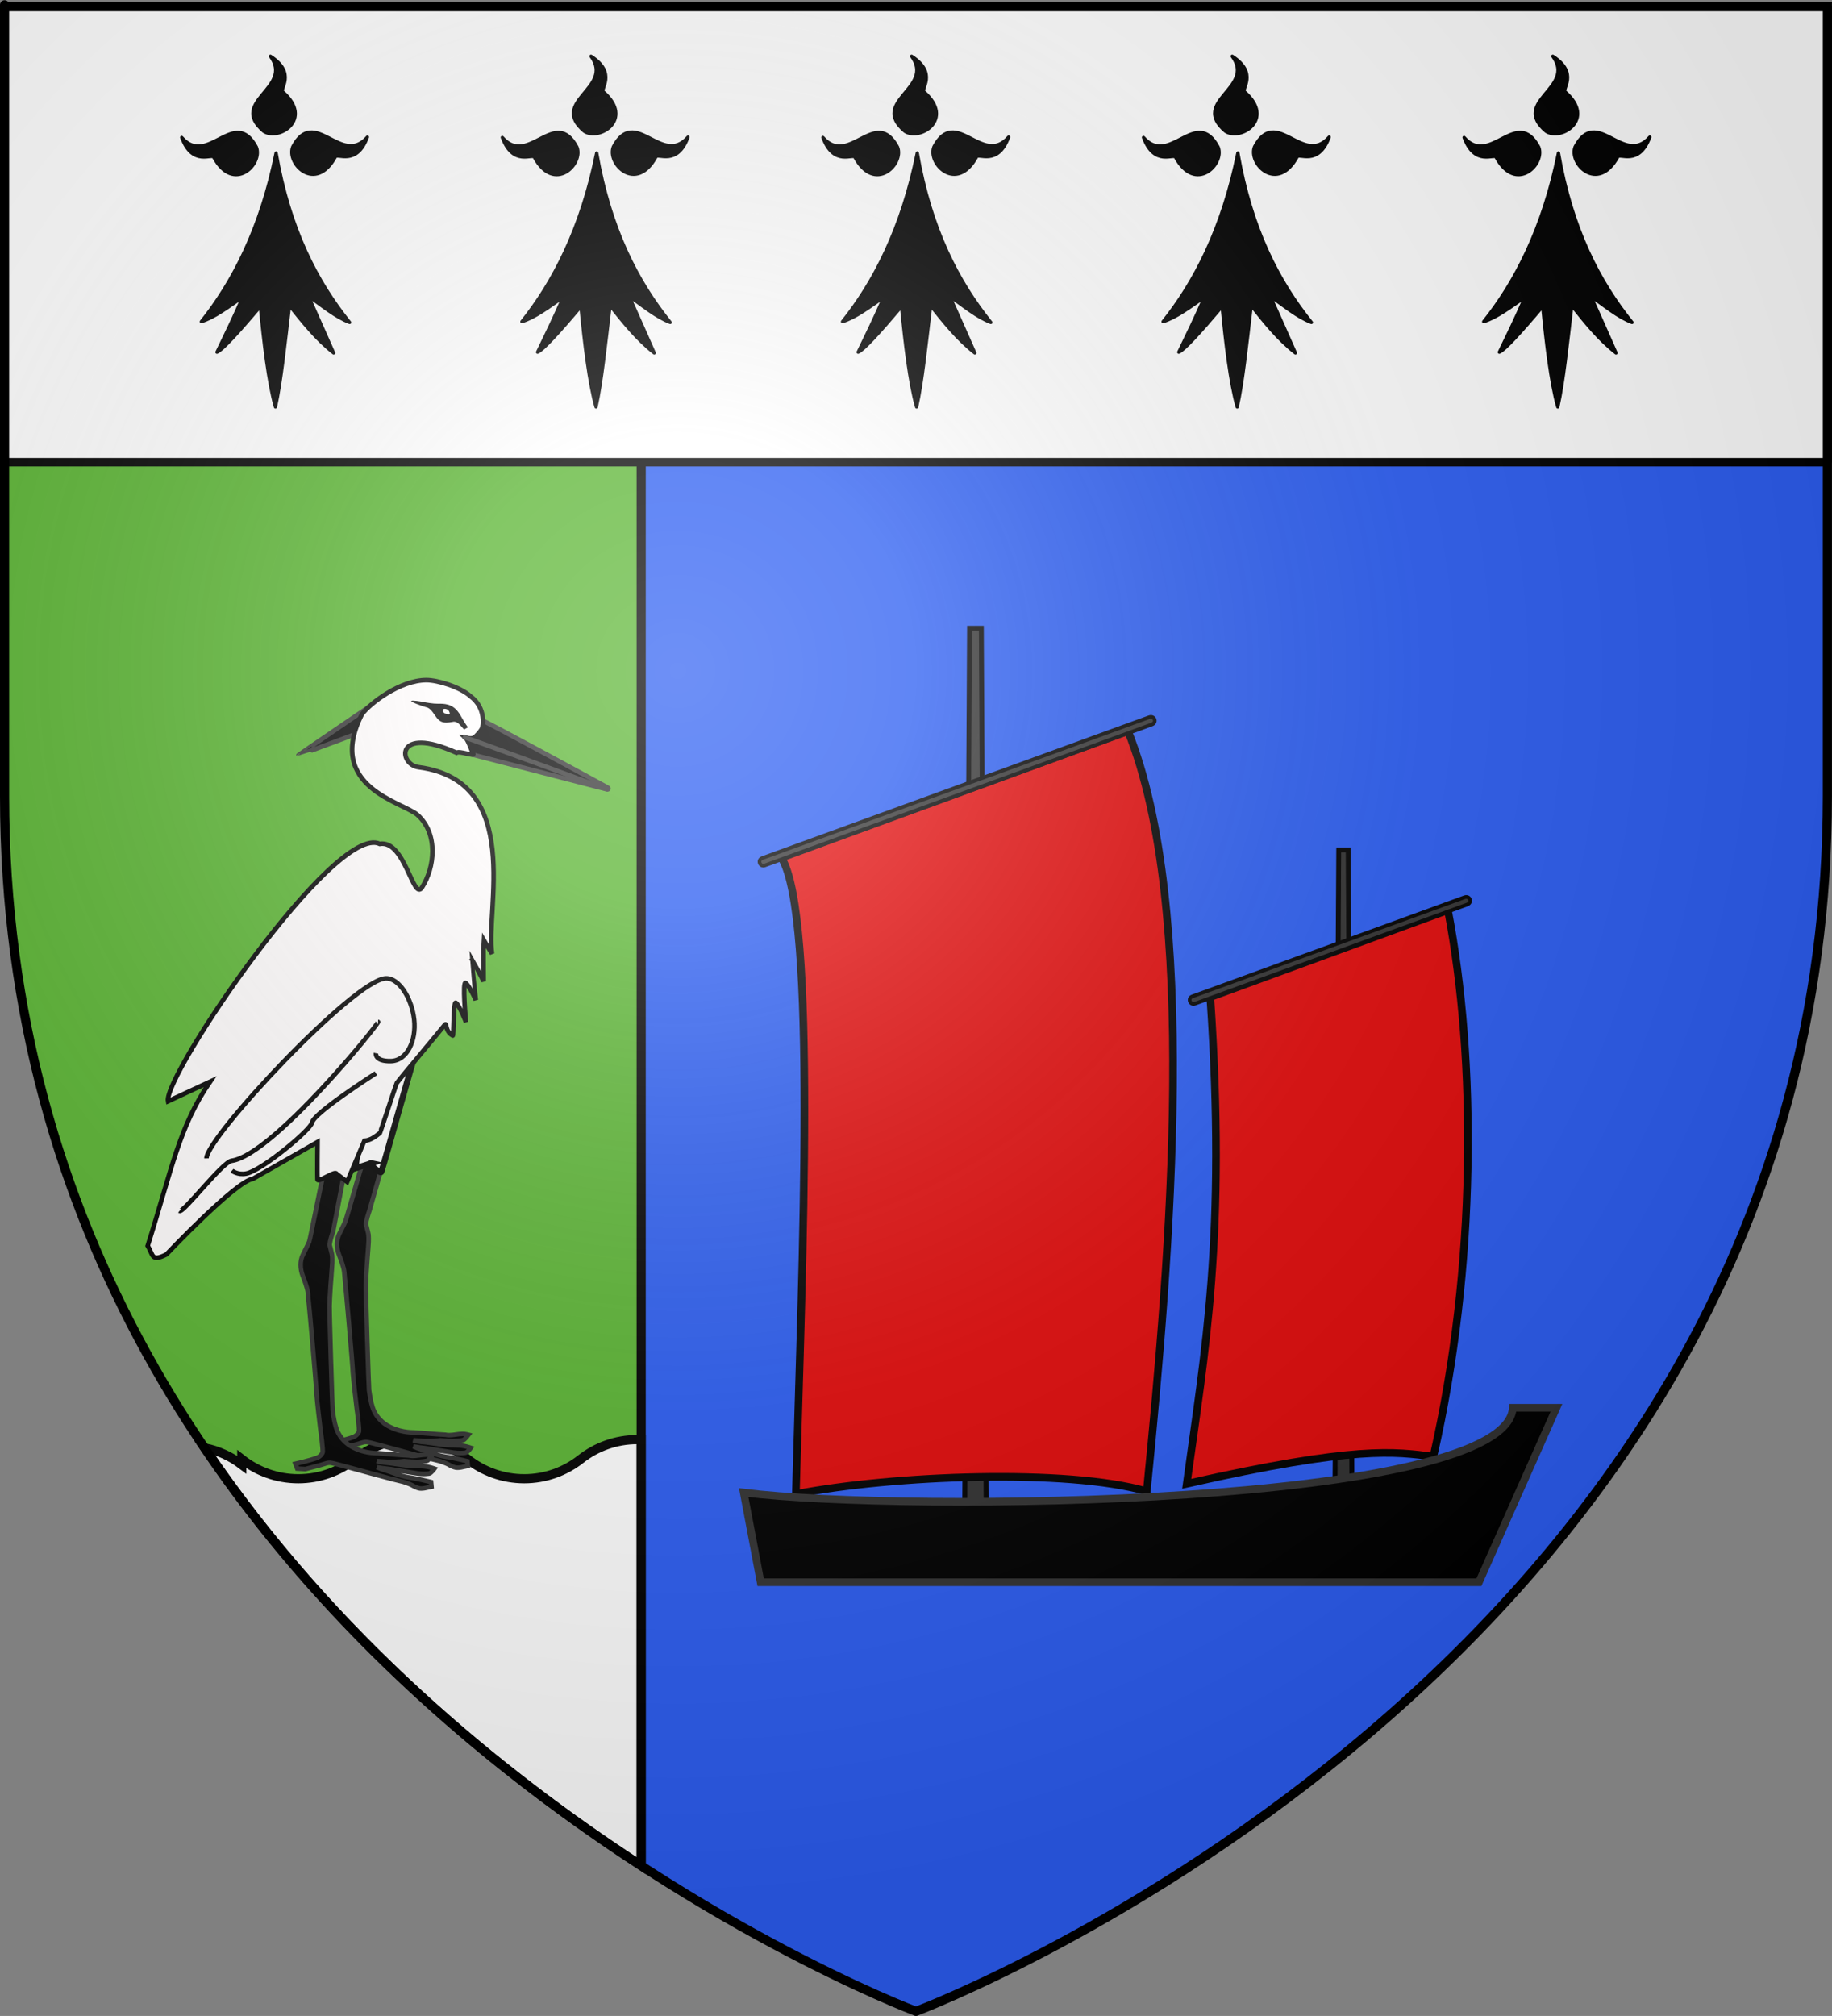 <?xml version="1.0" encoding="UTF-8" standalone="no"?>
<svg
   xmlns:dc="http://purl.org/dc/elements/1.1/"
   xmlns:cc="http://creativecommons.org/ns#"
   xmlns:rdf="http://www.w3.org/1999/02/22-rdf-syntax-ns#"
   xmlns:svg="http://www.w3.org/2000/svg"
   xmlns="http://www.w3.org/2000/svg"
   xmlns:xlink="http://www.w3.org/1999/xlink"
   xmlns:sodipodi="http://sodipodi.sourceforge.net/DTD/sodipodi-0.dtd"
   xmlns:inkscape="http://www.inkscape.org/namespaces/inkscape"
   height="660"
   width="600.015"
   version="1.0"
   id="svg2"
   sodipodi:version="0.32"
   inkscape:version="0.46"
   sodipodi:docname="Blason_ville_fr_Séné_(Morbihan).svg"
   sodipodi:docbase="C:\Users\Jany\Documents\aaaOuiqui\Blasons\Blasons autres svg"
   inkscape:export-filename="/Users/olivier/Desktop/Blason Rouge/Blason_Vide_3D.png"
   inkscape:export-xdpi="144"
   inkscape:export-ydpi="144"
   inkscape:output_extension="org.inkscape.output.svg.inkscape">
  <rect width="100%" height="100%" fill="#808080" stroke="none"/>
  <sodipodi:namedview
     inkscape:window-height="977"
     inkscape:window-width="1280"
     inkscape:pageshadow="2"
     inkscape:pageopacity="0.0"
     guidetolerance="10.0"
     gridtolerance="10.0"
     objecttolerance="10.0"
     borderopacity="1.0"
     bordercolor="#666666"
     pagecolor="#ffffff"
     id="base"
     showgrid="false"
     height="660px"
     inkscape:zoom="1.1621207"
     inkscape:cx="300.00728"
     inkscape:cy="330.00014"
     inkscape:window-x="-4"
     inkscape:window-y="-4"
     inkscape:current-layer="layer3"
     inkscape:object-nodes="true"
     inkscape:snap-global="false"
     inkscape:object-paths="false"
     inkscape:snap-bbox="false"
     inkscape:snap-nodes="true" />
  <desc
     id="desc4">Flag of Canton of Valais (Wallis)</desc>
  <defs
     id="defs6">
    <linearGradient
       id="linearGradient2893">
      <stop
         style="stop-color:white;stop-opacity:0.314;"
         offset="0"
         id="stop2895" />
      <stop
         id="stop2897"
         offset="0.19"
         style="stop-color:white;stop-opacity:0.251;" />
      <stop
         style="stop-color:#6b6b6b;stop-opacity:0.125;"
         offset="0.6"
         id="stop2901" />
      <stop
         style="stop-color:black;stop-opacity:0.125;"
         offset="1"
         id="stop2899" />
    </linearGradient>
    <radialGradient
       inkscape:collect="always"
       xlink:href="#linearGradient2893"
       id="radialGradient3163"
       gradientUnits="userSpaceOnUse"
       gradientTransform="matrix(1.353,0,0,1.349,-74.394,-85.747)"
       cx="221.445"
       cy="226.331"
       fx="221.445"
       fy="226.331"
       r="300" />
    <radialGradient
       inkscape:collect="always"
       xlink:href="#linearGradient2893"
       id="radialGradient26226"
       gradientUnits="userSpaceOnUse"
       gradientTransform="matrix(1.353,0,0,1.349,-74.394,-85.747)"
       cx="221.445"
       cy="226.331"
       fx="221.445"
       fy="226.331"
       r="300" />
    <radialGradient
       inkscape:collect="always"
       xlink:href="#linearGradient2893"
       id="radialGradient26315"
       gradientUnits="userSpaceOnUse"
       gradientTransform="matrix(1.353,0,0,1.349,-74.394,-85.747)"
       cx="221.445"
       cy="226.331"
       fx="221.445"
       fy="226.331"
       r="300" />
  </defs>
  <g
     inkscape:groupmode="layer"
     id="layer3"
     inkscape:label="Fond écu"
     style="display:inline"
     transform="translate(-3.235,1.2525328e-6)">
    <path
       style="fill:#2b5df2;fill-opacity:1;fill-rule:evenodd;stroke:none;stroke-width:1px;stroke-linecap:butt;stroke-linejoin:miter;stroke-opacity:1"
       d="M 1.5 2.188 C 1.5 2.188 1.5 -24.733 1.5 260.719 C 1.5 546.17 300 658.5 300 658.5 C 300 658.5 598.5 546.17 598.5 260.719 C 598.5 -24.733 598.5 2.188 598.5 2.188 L 300 2.188 L 1.5 2.188 z "
       transform="translate(3.235,-1.2525328e-6)"
       id="path29142" />
    <path
       id="path3845"
       d="M 4.735,2.187 C 4.735,2.187 4.735,-24.733 4.735,260.719 C 4.735,442.172 125.347,553.653 213.235,610.812 L 213.235,2.187 L 4.735,2.187 z"
       style="fill:#5ab532;fill-opacity:1;fill-rule:evenodd;stroke:none;stroke-width:1px;stroke-linecap:butt;stroke-linejoin:miter;stroke-opacity:1" />
    <rect
       y="2.07"
       x="4.605"
       height="149.26"
       width="597.26"
       id="rect3460"
       style="fill:#ffffff;fill-opacity:1;fill-rule:nonzero;stroke:#000000;stroke-width:2.74;stroke-linecap:round;stroke-linejoin:bevel;stroke-miterlimit:4;stroke-dasharray:none;stroke-dashoffset:0;stroke-opacity:1" />
    <g
       id="g17516"
       inkscape:label="Meubles"
       style="display:inline"
       transform="translate(703.235,2.368483e-5)" />
    <g
       id="g3645"
       inkscape:label="Calque 1"
       transform="translate(1985.639,-235.493)">
      <g
         transform="translate(109.318,303.367)"
         id="g7133" />
    </g>
    <g
       id="g9139"
       inkscape:label="Meubles"
       style="display:inline"
       transform="translate(1404.735,-1.5)" />
    <g
       id="g11264"
       inkscape:label="Calque 1"
       transform="translate(1285.639,-235.493)">
      <g
         transform="translate(109.318,303.367)"
         id="g11266" />
    </g>
    <g
       id="g21693"
       inkscape:label="Meubles"
       style="display:inline"
       transform="translate(703.235,2.368483e-5)" />
    <g
       id="g27179"
       inkscape:label="Fond écu"
       style="display:inline"
       transform="matrix(0.512,0,0,0.512,-327.141,-14.646)">
      <g
         transform="translate(1400,-5.6023842e-4)"
         id="g12820" />
      <g
         transform="translate(579.77,-597.725)"
         id="g27182">
        <g
           transform="translate(109.318,303.367)"
           id="g27184" />
      </g>
      <g
         transform="translate(-131.326,9.233)"
         id="g6129"
         style="display:inline" />
      <g
         id="g20265"
         inkscape:label="Meubles"
         style="display:inline"
         transform="translate(700,-2.8023842e-4)" />
    </g>
    <g
       id="g27203"
       inkscape:label="Reflet final"
       transform="matrix(0.512,0,0,0.512,-327.141,-14.646)" />
    <g
       id="g27205"
       inkscape:label="Contour final"
       transform="matrix(0.512,0,0,0.512,-327.141,-14.646)" />
    <g
       id="g26741">
      <g
         transform="matrix(0.512,0,0,0.512,-288.124,-30.646)"
         style="display:inline"
         inkscape:label="Meubles"
         id="g27188">
        <g
           id="g50302"
           transform="translate(3633.79,816.71)" />
        <path
           style="fill:#e20909;fill-opacity:1;fill-rule:evenodd;stroke:none;stroke-width:1px;stroke-linecap:butt;stroke-linejoin:miter;stroke-opacity:1"
           d="M 3933.79,1177.523 L 3933.79,1090.336"
           id="path50304" />
        <g
           id="g50306"
           transform="translate(2813.56,218.986)">
          <g
             id="g50308"
             transform="translate(109.318,303.367)" />
        </g>
        <g
           style="display:inline"
           id="g50310"
           transform="translate(2102.465,825.944)" />
        <g
           transform="translate(2933.79,816.711)"
           style="display:inline"
           inkscape:label="Meubles"
           id="g50312" />
        <g
           id="g4387"
           inkscape:label="Meubles"
           style="display:inline"
           transform="translate(2233.79,816.711)" />
        <g
           inkscape:tile-y0="35.930804"
           inkscape:tile-x0="55.51442"
           id="use18536"
           style="display:inline"
           transform="matrix(0.694,0,0,0.694,483.951,63.552)">
          <g
             id="g4543"
             style="fill:#000000;fill-opacity:1">
            <path
               id="path4545"
               style="fill:#000000;fill-opacity:1;fill-rule:evenodd;stroke:#000000;stroke-width:3;stroke-linecap:round;stroke-linejoin:round;stroke-miterlimit:4;stroke-dasharray:none;stroke-opacity:1"
               d="M 377.128,135.622 C 363.027,205.733 336.74,255.374 308.184,291.061 C 320.054,287.499 333.399,277.371 346.301,268.511 C 338.411,286.896 330.52,302.956 322.63,319.179 C 327.341,317.431 342.291,301.057 362.595,277.033 C 365.778,310.06 370.082,347.255 376.512,369.649 C 381.631,347.291 385.418,310.285 389.481,276.307 C 401.722,291.501 413.611,306.872 430.173,319.905 L 406.92,267.587 C 418.927,275.985 432.195,287.102 444.927,291.788 C 414.738,254.32 389.317,205.741 377.128,135.622 z" />
            <path
               id="path4547"
               style="fill:#000000;fill-opacity:1;fill-rule:evenodd;stroke:#000000;stroke-width:3;stroke-linecap:round;stroke-linejoin:round;stroke-miterlimit:4;stroke-dasharray:none;stroke-opacity:1"
               d="M 319.723,139.698 C 318.427,135.62 300.185,148.673 290.128,121.31 C 314.12,148.894 338.908,92.269 358.962,130.251 C 365.151,145.922 338.04,173.112 319.723,139.698 z" />
            <path
               id="path4549"
               style="fill:#000000;fill-opacity:1;fill-rule:evenodd;stroke:#000000;stroke-width:3;stroke-linecap:round;stroke-linejoin:round;stroke-miterlimit:4;stroke-dasharray:none;stroke-opacity:1;display:inline"
               d="M 431.716,139.348 C 433.012,135.27 451.253,148.323 461.311,120.961 C 437.319,148.545 412.53,91.919 392.477,129.902 C 386.288,145.572 413.399,172.762 431.716,139.348 z" />
            <path
               id="path4551"
               style="fill:#000000;fill-opacity:1;fill-rule:evenodd;stroke:#000000;stroke-width:3;stroke-linecap:round;stroke-linejoin:round;stroke-miterlimit:4;stroke-dasharray:none;stroke-opacity:1;display:inline"
               d="M 383.382,79.375 C 379.685,77.221 396.403,62.265 371.894,46.481 C 393.58,75.912 332.91,87.752 365.604,115.608 C 379.547,125.066 411.996,104.539 383.382,79.375 z" />
          </g>
        </g>
      </g>
      <g
         id="use27215"
         transform="matrix(0.512,0,0,0.512,167.285,17.886)"
         inkscape:tile-x0="39.425781"
         inkscape:tile-y0="20.055948">
        <g
           transform="translate(-684.394,-94.79)"
           style="display:inline"
           inkscape:label="Fond écu"
           id="g3614">
          <g
             id="g3616"
             transform="translate(1400,-5.6023842e-4)" />
          <g
             id="g3618"
             transform="translate(579.77,-597.725)">
            <g
               id="g3620"
               transform="translate(109.318,303.367)" />
          </g>
          <g
             style="display:inline"
             id="g3622"
             transform="translate(-131.326,9.233)" />
          <g
             transform="translate(700,-2.8023842e-4)"
             style="display:inline"
             inkscape:label="Meubles"
             id="g3624" />
        </g>
        <g
           transform="translate(-684.394,-94.79)"
           style="display:inline"
           inkscape:label="Meubles"
           id="g3626">
          <g
             id="g3628"
             transform="translate(3633.79,816.71)" />
          <path
             style="fill:#e20909;fill-opacity:1;fill-rule:evenodd;stroke:none;stroke-width:1px;stroke-linecap:butt;stroke-linejoin:miter;stroke-opacity:1"
             d="M 3933.79,1177.523 L 3933.79,1090.336"
             id="path3630" />
          <g
             id="g3632"
             transform="translate(2813.56,218.986)">
            <g
               id="g3634"
               transform="translate(109.318,303.367)" />
          </g>
          <g
             style="display:inline"
             id="g3636"
             transform="translate(2102.465,825.944)" />
          <g
             transform="translate(2933.79,816.711)"
             style="display:inline"
             inkscape:label="Meubles"
             id="g3638" />
          <g
             id="g3640"
             inkscape:label="Meubles"
             style="display:inline"
             transform="translate(2233.79,816.711)" />
          <g
             inkscape:tile-y0="35.930804"
             inkscape:tile-x0="55.51442"
             id="g3642"
             style="display:inline"
             transform="matrix(0.694,0,0,0.694,483.951,63.552)">
            <g
               id="g3644"
               style="fill:#000000;fill-opacity:1">
              <path
                 id="path3646"
                 style="fill:#000000;fill-opacity:1;fill-rule:evenodd;stroke:#000000;stroke-width:3;stroke-linecap:round;stroke-linejoin:round;stroke-miterlimit:4;stroke-dasharray:none;stroke-opacity:1"
                 d="M 377.128,135.622 C 363.027,205.733 336.74,255.374 308.184,291.061 C 320.054,287.499 333.399,277.371 346.301,268.511 C 338.411,286.896 330.52,302.956 322.63,319.179 C 327.341,317.431 342.291,301.057 362.595,277.033 C 365.778,310.06 370.082,347.255 376.512,369.649 C 381.631,347.291 385.418,310.285 389.481,276.307 C 401.722,291.501 413.611,306.872 430.173,319.905 L 406.92,267.587 C 418.927,275.985 432.195,287.102 444.927,291.788 C 414.738,254.32 389.317,205.741 377.128,135.622 z" />
              <path
                 id="path3648"
                 style="fill:#000000;fill-opacity:1;fill-rule:evenodd;stroke:#000000;stroke-width:3;stroke-linecap:round;stroke-linejoin:round;stroke-miterlimit:4;stroke-dasharray:none;stroke-opacity:1"
                 d="M 319.723,139.698 C 318.427,135.62 300.185,148.673 290.128,121.31 C 314.12,148.894 338.908,92.269 358.962,130.251 C 365.151,145.922 338.04,173.112 319.723,139.698 z" />
              <path
                 id="path3650"
                 style="fill:#000000;fill-opacity:1;fill-rule:evenodd;stroke:#000000;stroke-width:3;stroke-linecap:round;stroke-linejoin:round;stroke-miterlimit:4;stroke-dasharray:none;stroke-opacity:1;display:inline"
                 d="M 431.716,139.348 C 433.012,135.27 451.253,148.323 461.311,120.961 C 437.319,148.545 412.53,91.919 392.477,129.902 C 386.288,145.572 413.399,172.762 431.716,139.348 z" />
              <path
                 id="path3652"
                 style="fill:#000000;fill-opacity:1;fill-rule:evenodd;stroke:#000000;stroke-width:3;stroke-linecap:round;stroke-linejoin:round;stroke-miterlimit:4;stroke-dasharray:none;stroke-opacity:1;display:inline"
                 d="M 383.382,79.375 C 379.685,77.221 396.403,62.265 371.894,46.481 C 393.58,75.912 332.91,87.752 365.604,115.608 C 379.547,125.066 411.996,104.539 383.382,79.375 z" />
            </g>
          </g>
        </g>
        <g
           transform="translate(-684.394,-94.79)"
           inkscape:label="Reflet final"
           id="g3654" />
        <g
           transform="translate(-684.394,-94.79)"
           inkscape:label="Contour final"
           id="g3656" />
      </g>
      <g
         id="use27217"
         transform="matrix(0.512,0,0,0.512,272.285,17.886)"
         inkscape:tile-x0="39.425781"
         inkscape:tile-y0="20.055948">
        <g
           transform="translate(-684.394,-94.79)"
           style="display:inline"
           inkscape:label="Fond écu"
           id="g3568">
          <g
             id="g3570"
             transform="translate(1400,-5.6023842e-4)" />
          <g
             id="g3572"
             transform="translate(579.77,-597.725)">
            <g
               id="g3574"
               transform="translate(109.318,303.367)" />
          </g>
          <g
             style="display:inline"
             id="g3576"
             transform="translate(-131.326,9.233)" />
          <g
             transform="translate(700,-2.8023842e-4)"
             style="display:inline"
             inkscape:label="Meubles"
             id="g3578" />
        </g>
        <g
           transform="translate(-684.394,-94.79)"
           style="display:inline"
           inkscape:label="Meubles"
           id="g3580">
          <g
             id="g3582"
             transform="translate(3633.79,816.71)" />
          <path
             style="fill:#e20909;fill-opacity:1;fill-rule:evenodd;stroke:none;stroke-width:1px;stroke-linecap:butt;stroke-linejoin:miter;stroke-opacity:1"
             d="M 3933.79,1177.523 L 3933.79,1090.336"
             id="path3584" />
          <g
             id="g3586"
             transform="translate(2813.56,218.986)">
            <g
               id="g3588"
               transform="translate(109.318,303.367)" />
          </g>
          <g
             style="display:inline"
             id="g3590"
             transform="translate(2102.465,825.944)" />
          <g
             transform="translate(2933.79,816.711)"
             style="display:inline"
             inkscape:label="Meubles"
             id="g3592" />
          <g
             id="g3594"
             inkscape:label="Meubles"
             style="display:inline"
             transform="translate(2233.79,816.711)" />
          <g
             inkscape:tile-y0="35.930804"
             inkscape:tile-x0="55.51442"
             id="g3596"
             style="display:inline"
             transform="matrix(0.694,0,0,0.694,483.951,63.552)">
            <g
               id="g3598"
               style="fill:#000000;fill-opacity:1">
              <path
                 id="path3600"
                 style="fill:#000000;fill-opacity:1;fill-rule:evenodd;stroke:#000000;stroke-width:3;stroke-linecap:round;stroke-linejoin:round;stroke-miterlimit:4;stroke-dasharray:none;stroke-opacity:1"
                 d="M 377.128,135.622 C 363.027,205.733 336.74,255.374 308.184,291.061 C 320.054,287.499 333.399,277.371 346.301,268.511 C 338.411,286.896 330.52,302.956 322.63,319.179 C 327.341,317.431 342.291,301.057 362.595,277.033 C 365.778,310.06 370.082,347.255 376.512,369.649 C 381.631,347.291 385.418,310.285 389.481,276.307 C 401.722,291.501 413.611,306.872 430.173,319.905 L 406.92,267.587 C 418.927,275.985 432.195,287.102 444.927,291.788 C 414.738,254.32 389.317,205.741 377.128,135.622 z" />
              <path
                 id="path3602"
                 style="fill:#000000;fill-opacity:1;fill-rule:evenodd;stroke:#000000;stroke-width:3;stroke-linecap:round;stroke-linejoin:round;stroke-miterlimit:4;stroke-dasharray:none;stroke-opacity:1"
                 d="M 319.723,139.698 C 318.427,135.62 300.185,148.673 290.128,121.31 C 314.12,148.894 338.908,92.269 358.962,130.251 C 365.151,145.922 338.04,173.112 319.723,139.698 z" />
              <path
                 id="path3604"
                 style="fill:#000000;fill-opacity:1;fill-rule:evenodd;stroke:#000000;stroke-width:3;stroke-linecap:round;stroke-linejoin:round;stroke-miterlimit:4;stroke-dasharray:none;stroke-opacity:1;display:inline"
                 d="M 431.716,139.348 C 433.012,135.27 451.253,148.323 461.311,120.961 C 437.319,148.545 412.53,91.919 392.477,129.902 C 386.288,145.572 413.399,172.762 431.716,139.348 z" />
              <path
                 id="path3606"
                 style="fill:#000000;fill-opacity:1;fill-rule:evenodd;stroke:#000000;stroke-width:3;stroke-linecap:round;stroke-linejoin:round;stroke-miterlimit:4;stroke-dasharray:none;stroke-opacity:1;display:inline"
                 d="M 383.382,79.375 C 379.685,77.221 396.403,62.265 371.894,46.481 C 393.58,75.912 332.91,87.752 365.604,115.608 C 379.547,125.066 411.996,104.539 383.382,79.375 z" />
            </g>
          </g>
        </g>
        <g
           transform="translate(-684.394,-94.79)"
           inkscape:label="Reflet final"
           id="g3608" />
        <g
           transform="translate(-684.394,-94.79)"
           inkscape:label="Contour final"
           id="g3610" />
      </g>
      <g
         id="use27219"
         transform="matrix(0.512,0,0,0.512,377.285,17.886)"
         inkscape:tile-x0="39.425781"
         inkscape:tile-y0="20.055948">
        <g
           transform="translate(-684.394,-94.79)"
           style="display:inline"
           inkscape:label="Fond écu"
           id="g3522">
          <g
             id="g3524"
             transform="translate(1400,-5.6023842e-4)" />
          <g
             id="g3526"
             transform="translate(579.77,-597.725)">
            <g
               id="g3528"
               transform="translate(109.318,303.367)" />
          </g>
          <g
             style="display:inline"
             id="g3530"
             transform="translate(-131.326,9.233)" />
          <g
             transform="translate(700,-2.8023842e-4)"
             style="display:inline"
             inkscape:label="Meubles"
             id="g3532" />
        </g>
        <g
           transform="translate(-684.394,-94.79)"
           style="display:inline"
           inkscape:label="Meubles"
           id="g3534">
          <g
             id="g3536"
             transform="translate(3633.79,816.71)" />
          <path
             style="fill:#e20909;fill-opacity:1;fill-rule:evenodd;stroke:none;stroke-width:1px;stroke-linecap:butt;stroke-linejoin:miter;stroke-opacity:1"
             d="M 3933.79,1177.523 L 3933.79,1090.336"
             id="path3538" />
          <g
             id="g3540"
             transform="translate(2813.56,218.986)">
            <g
               id="g3542"
               transform="translate(109.318,303.367)" />
          </g>
          <g
             style="display:inline"
             id="g3544"
             transform="translate(2102.465,825.944)" />
          <g
             transform="translate(2933.79,816.711)"
             style="display:inline"
             inkscape:label="Meubles"
             id="g3546" />
          <g
             id="g3548"
             inkscape:label="Meubles"
             style="display:inline"
             transform="translate(2233.79,816.711)" />
          <g
             inkscape:tile-y0="35.930804"
             inkscape:tile-x0="55.51442"
             id="g3550"
             style="display:inline"
             transform="matrix(0.694,0,0,0.694,483.951,63.552)">
            <g
               id="g3552"
               style="fill:#000000;fill-opacity:1">
              <path
                 id="path3554"
                 style="fill:#000000;fill-opacity:1;fill-rule:evenodd;stroke:#000000;stroke-width:3;stroke-linecap:round;stroke-linejoin:round;stroke-miterlimit:4;stroke-dasharray:none;stroke-opacity:1"
                 d="M 377.128,135.622 C 363.027,205.733 336.74,255.374 308.184,291.061 C 320.054,287.499 333.399,277.371 346.301,268.511 C 338.411,286.896 330.52,302.956 322.63,319.179 C 327.341,317.431 342.291,301.057 362.595,277.033 C 365.778,310.06 370.082,347.255 376.512,369.649 C 381.631,347.291 385.418,310.285 389.481,276.307 C 401.722,291.501 413.611,306.872 430.173,319.905 L 406.92,267.587 C 418.927,275.985 432.195,287.102 444.927,291.788 C 414.738,254.32 389.317,205.741 377.128,135.622 z" />
              <path
                 id="path3556"
                 style="fill:#000000;fill-opacity:1;fill-rule:evenodd;stroke:#000000;stroke-width:3;stroke-linecap:round;stroke-linejoin:round;stroke-miterlimit:4;stroke-dasharray:none;stroke-opacity:1"
                 d="M 319.723,139.698 C 318.427,135.62 300.185,148.673 290.128,121.31 C 314.12,148.894 338.908,92.269 358.962,130.251 C 365.151,145.922 338.04,173.112 319.723,139.698 z" />
              <path
                 id="path3558"
                 style="fill:#000000;fill-opacity:1;fill-rule:evenodd;stroke:#000000;stroke-width:3;stroke-linecap:round;stroke-linejoin:round;stroke-miterlimit:4;stroke-dasharray:none;stroke-opacity:1;display:inline"
                 d="M 431.716,139.348 C 433.012,135.27 451.253,148.323 461.311,120.961 C 437.319,148.545 412.53,91.919 392.477,129.902 C 386.288,145.572 413.399,172.762 431.716,139.348 z" />
              <path
                 id="path3560"
                 style="fill:#000000;fill-opacity:1;fill-rule:evenodd;stroke:#000000;stroke-width:3;stroke-linecap:round;stroke-linejoin:round;stroke-miterlimit:4;stroke-dasharray:none;stroke-opacity:1;display:inline"
                 d="M 383.382,79.375 C 379.685,77.221 396.403,62.265 371.894,46.481 C 393.58,75.912 332.91,87.752 365.604,115.608 C 379.547,125.066 411.996,104.539 383.382,79.375 z" />
            </g>
          </g>
        </g>
        <g
           transform="translate(-684.394,-94.79)"
           inkscape:label="Reflet final"
           id="g3562" />
        <g
           transform="translate(-684.394,-94.79)"
           inkscape:label="Contour final"
           id="g3564" />
      </g>
      <g
         id="use27221"
         transform="matrix(0.512,0,0,0.512,482.285,17.886)"
         inkscape:tile-x0="39.425781"
         inkscape:tile-y0="20.055948">
        <g
           transform="translate(-684.394,-94.79)"
           style="display:inline"
           inkscape:label="Fond écu"
           id="g3476">
          <g
             id="g3478"
             transform="translate(1400,-5.6023842e-4)" />
          <g
             id="g3480"
             transform="translate(579.77,-597.725)">
            <g
               id="g3482"
               transform="translate(109.318,303.367)" />
          </g>
          <g
             style="display:inline"
             id="g3484"
             transform="translate(-131.326,9.233)" />
          <g
             transform="translate(700,-2.8023842e-4)"
             style="display:inline"
             inkscape:label="Meubles"
             id="g3486" />
        </g>
        <g
           transform="translate(-684.394,-94.79)"
           style="display:inline"
           inkscape:label="Meubles"
           id="g3488">
          <g
             id="g3490"
             transform="translate(3633.79,816.71)" />
          <path
             style="fill:#e20909;fill-opacity:1;fill-rule:evenodd;stroke:none;stroke-width:1px;stroke-linecap:butt;stroke-linejoin:miter;stroke-opacity:1"
             d="M 3933.79,1177.523 L 3933.79,1090.336"
             id="path3492" />
          <g
             id="g3494"
             transform="translate(2813.56,218.986)">
            <g
               id="g3496"
               transform="translate(109.318,303.367)" />
          </g>
          <g
             style="display:inline"
             id="g3498"
             transform="translate(2102.465,825.944)" />
          <g
             transform="translate(2933.79,816.711)"
             style="display:inline"
             inkscape:label="Meubles"
             id="g3500" />
          <g
             id="g3502"
             inkscape:label="Meubles"
             style="display:inline"
             transform="translate(2233.79,816.711)" />
          <g
             inkscape:tile-y0="35.930804"
             inkscape:tile-x0="55.51442"
             id="g3504"
             style="display:inline"
             transform="matrix(0.694,0,0,0.694,483.951,63.552)">
            <g
               id="g3506"
               style="fill:#000000;fill-opacity:1">
              <path
                 id="path3508"
                 style="fill:#000000;fill-opacity:1;fill-rule:evenodd;stroke:#000000;stroke-width:3;stroke-linecap:round;stroke-linejoin:round;stroke-miterlimit:4;stroke-dasharray:none;stroke-opacity:1"
                 d="M 377.128,135.622 C 363.027,205.733 336.74,255.374 308.184,291.061 C 320.054,287.499 333.399,277.371 346.301,268.511 C 338.411,286.896 330.52,302.956 322.63,319.179 C 327.341,317.431 342.291,301.057 362.595,277.033 C 365.778,310.06 370.082,347.255 376.512,369.649 C 381.631,347.291 385.418,310.285 389.481,276.307 C 401.722,291.501 413.611,306.872 430.173,319.905 L 406.92,267.587 C 418.927,275.985 432.195,287.102 444.927,291.788 C 414.738,254.32 389.317,205.741 377.128,135.622 z" />
              <path
                 id="path3510"
                 style="fill:#000000;fill-opacity:1;fill-rule:evenodd;stroke:#000000;stroke-width:3;stroke-linecap:round;stroke-linejoin:round;stroke-miterlimit:4;stroke-dasharray:none;stroke-opacity:1"
                 d="M 319.723,139.698 C 318.427,135.62 300.185,148.673 290.128,121.31 C 314.12,148.894 338.908,92.269 358.962,130.251 C 365.151,145.922 338.04,173.112 319.723,139.698 z" />
              <path
                 id="path3512"
                 style="fill:#000000;fill-opacity:1;fill-rule:evenodd;stroke:#000000;stroke-width:3;stroke-linecap:round;stroke-linejoin:round;stroke-miterlimit:4;stroke-dasharray:none;stroke-opacity:1;display:inline"
                 d="M 431.716,139.348 C 433.012,135.27 451.253,148.323 461.311,120.961 C 437.319,148.545 412.53,91.919 392.477,129.902 C 386.288,145.572 413.399,172.762 431.716,139.348 z" />
              <path
                 id="path3514"
                 style="fill:#000000;fill-opacity:1;fill-rule:evenodd;stroke:#000000;stroke-width:3;stroke-linecap:round;stroke-linejoin:round;stroke-miterlimit:4;stroke-dasharray:none;stroke-opacity:1;display:inline"
                 d="M 383.382,79.375 C 379.685,77.221 396.403,62.265 371.894,46.481 C 393.58,75.912 332.91,87.752 365.604,115.608 C 379.547,125.066 411.996,104.539 383.382,79.375 z" />
            </g>
          </g>
        </g>
        <g
           transform="translate(-684.394,-94.79)"
           inkscape:label="Reflet final"
           id="g3516" />
        <g
           transform="translate(-684.394,-94.79)"
           inkscape:label="Contour final"
           id="g3518" />
      </g>
    </g>
    <path
       style="opacity:1;fill:#ffffff;fill-opacity:1;stroke:#000000;stroke-width:3;stroke-miterlimit:4;stroke-dasharray:none;stroke-opacity:1"
       d="M 134.688 471.312 C 127.709 471.312 121.286 473.718 116.188 477.719 C 111.088 481.723 104.669 484.125 97.688 484.125 C 90.706 484.125 84.287 481.723 79.188 477.719 L 79.188 479.531 C 75.646 476.842 71.516 474.912 67 474 C 108.957 536.003 163.961 580.871 210 610.812 L 210 471.344 C 209.568 471.325 209.124 471.312 208.688 471.312 C 201.709 471.312 195.286 473.718 190.188 477.719 C 185.088 481.723 178.669 484.125 171.688 484.125 C 164.706 484.125 158.287 481.723 153.188 477.719 C 148.088 473.714 141.669 471.312 134.688 471.312 z "
       transform="translate(3.235,-1.2525328e-6)"
       id="path26358" />
    <g
       id="g26119"
       transform="translate(1403.235,-700.001)" />
    <g
       id="g26121"
       transform="translate(583.005,-1297.725)">
      <g
         id="g26123"
         transform="translate(109.318,303.367)" />
    </g>
    <g
       style="display:inline"
       id="g26125"
       transform="translate(-128.09,-690.767)" />
    <g
       transform="translate(703.235,-700)"
       style="display:inline"
       inkscape:label="Meubles"
       id="g26127" />
  </g>
  <g
     inkscape:groupmode="layer"
     id="layer4"
     inkscape:label="Meubles"
     style="display:inline"
     transform="translate(-3.235,1.2525328e-6)">
    <rect
       style="display:inline;opacity:1;fill:#000000;fill-opacity:1;stroke:none;stroke-width:2;stroke-miterlimit:4;stroke-dasharray:none;stroke-opacity:1"
       id="rect3854"
       width="3"
       height="460"
       x="211.735"
       y="151" />
    <g
       style="display:inline"
       id="g7712"
       transform="translate(-3.37,0)">
      <path
         sodipodi:nodetypes="cccccc"
         id="path3856"
         d="M 322.543,497.414 L 322.543,497.414 L 324.143,205.693 L 328.014,205.693 L 329.614,497.414 L 322.543,497.414 z"
         style="fill:#313131;fill-opacity:1;stroke:#000000;stroke-width:1.6;stroke-miterlimit:4;stroke-dasharray:none;stroke-opacity:1" />
      <path
         style="fill:#313131;fill-opacity:1;stroke:#000000;stroke-width:1.6;stroke-miterlimit:4;stroke-dasharray:none;stroke-opacity:1"
         d="M 443.79,495.617 L 443.79,495.617 L 445.07,278.24 L 448.167,278.24 L 449.447,495.617 L 443.79,495.617 z"
         id="path3858"
         sodipodi:nodetypes="cccccc" />
      <path
         sodipodi:nodetypes="ccccc"
         id="path4634"
         d="M 262.533,280.804 L 376.034,239.342 C 399.252,296.852 390.095,409.18 382.193,488.244 C 356.063,480.73 299.198,482.973 267.259,489.138 C 269.359,413.216 274.224,299.671 262.533,280.804 z"
         style="fill:#e20909;fill-opacity:1;stroke:#000000;stroke-width:2.5;stroke-miterlimit:4;stroke-dasharray:none;stroke-opacity:1" />
      <path
         sodipodi:nodetypes="ccccc"
         id="path4630"
         d="M 256.259,280.934 L 382.99,234.808 C 384.697,234.192 385.632,236.5 383.856,237.189 L 257.125,283.316 C 255.587,283.966 254.52,281.569 256.259,280.934 z"
         style="fill:#313131;fill-opacity:1;stroke:#000000;stroke-width:1.2;stroke-miterlimit:4;stroke-dasharray:none;stroke-opacity:1" />
      <path
         sodipodi:nodetypes="ccccc"
         id="path4636"
         d="M 402.989,326.44 L 480.832,297.968 C 490.185,346.949 490.284,414.645 476.059,476.897 C 463.554,475.252 450.702,473.237 395.275,485.773 C 401.115,443.062 408.354,404.804 402.989,326.44 z"
         style="fill:#e20909;fill-opacity:1;stroke:#000000;stroke-width:2.5;stroke-miterlimit:4;stroke-dasharray:none;stroke-opacity:1" />
      <path
         style="fill:#313131;fill-opacity:1;stroke:#000000;stroke-width:1.2;stroke-miterlimit:4;stroke-dasharray:none;stroke-opacity:1"
         d="M 397.132,326.204 L 486.275,293.759 C 487.983,293.143 488.917,295.451 487.142,296.14 L 397.999,328.585 C 396.461,329.236 395.394,326.838 397.132,326.204 z"
         id="path4632"
         sodipodi:nodetypes="ccccc" />
      <path
         sodipodi:nodetypes="cccccc"
         id="path4638"
         d="M 255.732,518.016 L 490.98,518.016 L 516.369,460.89 L 502.088,460.89 C 500.111,493.098 303.205,495.272 250.178,488.66 L 255.732,518.016 z"
         style="fill:#000000;fill-opacity:1;stroke:#313131;stroke-width:2.5;stroke-miterlimit:4;stroke-dasharray:none;stroke-opacity:1" />
    </g>
    <g
       style="display:inline"
       id="g26384"
       transform="translate(4,-8)">
      <path
         d="M 119.011,385.164 C 118.693,385.917 112.726,406.9 112.423,407.673 C 112.085,408.589 110.593,411.439 110.328,412.015 C 109.37,413.996 109.374,416.548 110.338,419.009 C 110.907,420.338 111.599,422.537 111.822,423.486 C 112.045,424.435 112.042,425.654 112.178,426.706 C 112.415,428.558 114.805,455.617 114.801,457.311 C 115.148,461.355 115.633,465.424 116.102,469.36 C 116.102,469.36 117.093,476.155 116.767,476.805 C 116.65,477.038 116.155,478.041 114.883,478.512 C 112.599,479.357 107.889,480.419 107.889,480.419 L 108.49,481.996 C 108.49,481.996 109.245,482.043 109.518,482.063 C 110.034,482.099 111.128,482.154 111.128,482.154 L 111.16,482.148 C 111.16,482.148 113.386,481.551 114.329,481.309 C 115.544,480.997 116.801,480.674 118.015,480.257 C 118.375,480.14 118.759,480.082 119.181,480.082 C 120.082,480.082 126.144,481.837 128.064,482.322 C 129.9,482.788 140.07,485.652 143.262,486.339 C 143.262,486.339 145.305,487.001 146.068,487.429 C 146.843,487.868 147.646,488.318 148.577,488.487 C 148.76,488.507 148.927,488.517 149.096,488.517 L 149.096,488.517 C 149.868,488.517 150.617,488.339 151.343,488.169 C 151.623,488.104 152.469,487.927 152.469,487.927 L 152.326,486.397 C 152.326,486.397 147.48,485.198 145.34,484.941 C 143.491,484.71 141.699,484.071 139.966,483.45 C 139.029,483.114 138.06,482.766 137.086,482.485 C 136.226,482.234 135.404,481.922 134.626,481.556 C 135.92,481.792 137.344,481.99 139.027,482.177 C 140.617,482.492 146.552,483.347 147.882,483.588 C 148.639,483.689 149.319,483.737 149.976,483.737 C 150.577,483.737 151.157,483.694 151.7,483.61 C 152.38,483.505 153.425,482.025 153.425,482.025 L 153.011,481.883 C 151.985,481.533 150.875,481.31 149.602,481.202 C 148.994,481.151 147.122,481.13 147.018,481.13 C 145.137,481.13 143.235,480.844 141.396,480.57 C 140.495,480.436 139.563,480.296 138.642,480.191 C 138.642,480.191 135.743,479.998 134.623,479.538 C 134.9,479.567 137.916,479.805 138.225,479.805 C 139.946,479.805 141.725,479.805 143.473,479.56 C 143.817,479.583 144.163,479.609 144.509,479.637 C 145.542,479.716 146.61,479.798 147.667,479.798 C 148.986,479.798 150.841,479.599 151.223,479.333 C 151.605,479.067 152.659,477.734 152.659,477.734 L 152.15,477.608 C 151.7,477.495 151.225,477.441 150.696,477.441 C 149.96,477.441 149.219,477.547 148.504,477.65 C 147.794,477.751 147.071,477.856 146.371,477.856 C 145.924,477.856 145.522,477.815 145.142,477.729 L 145.115,477.723 L 145.088,477.721 C 142.055,477.571 135.397,476.973 134.943,476.973 C 131.676,476.973 128.574,476.166 125.974,474.639 C 123.837,473.281 122.079,471.302 121.257,468.728 C 120.672,466.864 120.358,464.916 120.104,463.084 C 119.985,462.205 119.028,431.833 119.072,428.772 C 119.116,425.71 119.7,418.234 119.802,417.016 C 119.93,415.47 120.064,413.869 119.934,412.275 C 119.867,411.569 119.168,409.245 119.084,408.737 C 119.28,407.199 119.785,405.689 120.273,404.227 L 126.093,383.781 L 119.011,385.164 z"
         style="fill:#010101;stroke:#313131;stroke-width:1.5;stroke-miterlimit:4;stroke-dasharray:none"
         id="path7687"
         sodipodi:nodetypes="ccccssccssccsccsssscscccscccsscccssccsssccscsssccssscccsccsssccccc" />
      <path
         sodipodi:nodetypes="cccccc"
         id="path7540"
         style="fill:#ffffff;stroke:#000000;stroke-width:2;stroke-miterlimit:4;stroke-dasharray:none;stroke-opacity:1"
         d="M 115.635,390.486 L 117.345,377.483 L 135.59,352.129 C 135.007,353.017 125.285,388.253 124.113,391.661 C 123.823,392.426 119.157,388.378 121.004,388.795 L 115.635,390.486 z" />
      <path
         sodipodi:nodetypes="csssssccssscc"
         id="path7550"
         style="fill:#010101;stroke:#313131;stroke-width:1.5;stroke-miterlimit:4;stroke-dasharray:none"
         d="M 198.202,266.466 C 198.326,266.475 198.445,266.401 198.492,266.282 C 198.546,266.145 198.49,265.99 198.361,265.919 C 196.767,265.048 159.279,244.574 156.002,243.268 C 155.973,243.257 155.943,243.25 155.915,243.248 C 155.814,243.241 157.083,243.52 157.023,243.607 C 156.112,244.915 153.713,246.018 152.355,246.925 C 151.396,247.556 150.51,248.673 151.182,249.74 C 151.988,251.254 152.407,252.835 152.417,254.422 C 152.418,254.555 152.509,254.67 152.638,254.702 C 154.412,255.144 197.712,266.343 198.149,266.457 C 198.166,266.462 198.184,266.465 198.202,266.466 L 198.202,266.466 z" />
      <path
         sodipodi:nodetypes="ccccssccssccsccscsscscccscccsscccssccsssccscsssccssscccsccsssccccc"
         id="path7564"
         style="fill:#010101;stroke:#313131;stroke-width:1.5;stroke-miterlimit:4;stroke-dasharray:none"
         d="M 105.257,391.968 C 104.939,392.721 100.819,413.704 100.516,414.477 C 100.178,415.393 98.686,418.243 98.421,418.819 C 97.463,420.8 97.467,423.352 98.431,425.813 C 99,427.142 99.692,429.341 99.915,430.29 C 100.138,431.239 100.135,432.458 100.271,433.51 C 100.508,435.363 102.898,462.421 102.894,464.115 C 103.241,468.159 103.726,472.228 104.195,476.164 C 104.195,476.164 105.186,482.959 104.86,483.609 C 104.743,483.842 104.248,484.845 102.976,485.316 C 100.692,486.161 95.982,487.223 95.982,487.223 L 96.584,488.8 C 96.584,488.8 97.338,488.847 97.611,488.867 C 98.127,488.903 99.221,488.958 99.221,488.958 L 99.253,488.952 C 99.253,488.952 101.479,488.355 102.422,488.113 C 103.637,487.801 104.894,487.478 106.108,487.061 C 106.468,486.944 106.852,486.886 107.274,486.886 C 108.175,486.886 114.237,488.641 116.157,489.126 C 117.993,489.592 128.163,492.456 131.355,493.143 C 131.355,493.143 133.398,493.805 134.161,494.233 C 134.936,494.672 135.739,495.122 136.67,495.291 C 136.853,495.311 137.02,495.321 137.189,495.321 L 137.189,495.321 C 137.961,495.321 138.71,495.143 139.436,494.973 C 139.716,494.908 140.562,494.731 140.562,494.731 L 140.419,493.201 C 140.419,493.201 135.573,492.002 133.433,491.745 C 131.584,491.514 129.792,490.875 128.059,490.254 C 127.122,489.918 126.153,489.57 125.179,489.289 C 124.319,489.038 123.497,488.726 122.719,488.36 C 124.013,488.596 125.437,488.794 127.12,488.981 C 128.71,489.296 134.645,490.151 135.975,490.392 C 136.732,490.493 137.412,490.541 138.069,490.541 C 138.67,490.541 139.25,490.498 139.793,490.414 C 140.473,490.309 141.518,488.829 141.518,488.829 L 141.103,488.687 C 140.078,488.337 138.968,488.114 137.695,488.006 C 137.087,487.955 135.215,487.934 135.111,487.934 C 133.23,487.934 131.328,487.648 129.489,487.374 C 128.588,487.24 127.656,487.1 126.735,486.995 C 126.735,486.995 123.836,486.802 122.716,486.342 C 122.993,486.371 126.009,486.609 126.318,486.609 C 128.039,486.609 129.818,486.609 131.566,486.364 C 131.91,486.387 132.256,486.413 132.602,486.441 C 133.635,486.52 134.703,486.602 135.76,486.602 C 137.079,486.602 138.934,486.403 139.316,486.137 C 139.698,485.871 140.752,484.538 140.752,484.538 L 140.243,484.412 C 139.793,484.299 139.318,484.245 138.789,484.245 C 138.053,484.245 137.312,484.351 136.597,484.454 C 135.887,484.555 135.164,484.66 134.464,484.66 C 134.017,484.66 133.615,484.619 133.235,484.533 L 133.208,484.527 L 133.181,484.525 C 130.148,484.375 123.49,483.777 123.036,483.777 C 119.769,483.777 116.667,482.97 114.067,481.443 C 111.93,480.085 110.172,478.106 109.35,475.532 C 108.765,473.668 108.451,471.72 108.197,469.888 C 108.078,469.009 107.121,438.637 107.165,435.576 C 107.209,432.514 107.793,425.038 107.895,423.82 C 108.023,422.274 108.157,420.673 108.027,419.079 C 107.96,418.373 107.261,416.049 107.177,415.541 C 107.373,414.003 107.878,412.493 108.366,411.031 L 112.339,390.274 L 105.257,391.968 z" />
      <path
         d="M 96.986,255.23 C 96.942,255.147 120.672,239.077 122.491,237.74 C 126.645,234.685 122.527,237.724 122.545,237.721 C 122.609,237.71 125.42,243.589 125.519,244.599 C 125.528,244.684 97.024,255.303 96.986,255.23 z"
         style="fill:#010101;stroke:#313131;stroke-width:1.5;stroke-miterlimit:4;stroke-dasharray:none"
         id="path7689"
         sodipodi:nodetypes="cssss" />
      <path
         sodipodi:nodetypes="cccscccccssccscscccccccccsccscssccc"
         id="path7566"
         style="fill:#fffdfd;stroke:#010101;stroke-width:1.5;stroke-miterlimit:4;stroke-dasharray:none"
         d="M 68.042,362.136 C 57.829,377.059 55.636,390.426 47.608,415.869 C 49.516,418.97 48.709,421.176 53.69,418.715 C 53.69,418.715 76.587,394.572 82.009,393.965 L 103.228,381.896 C 103.213,382.753 103.154,393.395 103.218,394.132 C 103.256,395.377 109.093,391.101 109.432,392.271 L 112.924,394.914 L 118.589,381.478 C 120.596,381.336 122.143,380.127 123.637,378.959 C 123.796,378.833 128.966,362.929 129.167,362.616 C 129.806,361.62 143.865,344.883 144.771,343.683 C 145.771,342.272 144.698,345.476 147.47,347.006 C 147.945,347.773 147.628,335.684 148.528,336.294 C 149.7,337.088 151.848,342.595 151.848,342.595 C 151.848,342.595 150.527,328.602 151.836,329.862 C 153.223,331.197 155.066,335.394 155.066,335.394 C 155.066,335.394 153.557,321.721 153.565,321.615 C 153.906,322.17 157.644,329.252 157.644,329.252 C 157.644,329.252 157.53,317.095 157.648,315.847 C 158.024,316.545 160.397,320.242 160.397,320.242 C 158.098,306.232 170.925,263.772 136.428,259.198 C 129.68,258.434 128.39,245.247 148.74,254.442 C 149.786,253.753 154.707,255.758 154.231,254.773 C 153.557,253.475 152.591,250.242 151.528,249.322 C 151.558,249.322 153.699,250.354 154.909,249.201 C 156.03,248.132 156.966,246.89 157.081,246.539 C 157.461,245.989 158.535,239.755 153.294,235.925 C 150.011,232.934 142.563,230.659 138.9,230.659 C 130.296,230.659 120.384,238.296 117.764,241.853 C 105.672,265.806 131.391,270.624 136.021,274.832 C 142.865,281.052 141.624,292.092 137.424,298.569 C 134.528,303.034 131.842,282.899 123.619,284.285 C 108.906,277.296 52.666,360.212 54.274,368.54 L 68.042,362.136 z" />
      <path
         sodipodi:nodetypes="cs"
         id="path7570"
         style="fill:#010101;stroke:#313131;stroke-width:1.5;stroke-miterlimit:4;stroke-dasharray:none"
         d="M 198.364,266.483 C 198.364,266.483 152.445,249.601 150.857,249.196" />
      <path
         id="path7576"
         style="fill:#010101;stroke-width:2;stroke-miterlimit:4;stroke-dasharray:none"
         d="M 133.923,237.496 C 134.106,237.16 137.12,237.676 137.12,237.676 C 138.995,238.039 140.893,238.399 142.77,238.398 C 142.973,238.398 143.175,238.394 143.377,238.386 L 143.393,238.385 L 143.411,238.385 C 144.379,238.397 145.706,238.463 146.908,239.065 C 148.805,239.946 149.748,241.666 150.687,243.301 C 151.054,243.945 151.426,244.594 151.827,245.165 L 151.967,245.364 L 152.499,246.118 L 151.222,246.832 C 151.222,246.832 149.839,245.222 149.401,244.866 C 148.962,244.512 148.514,244.293 147.927,244.262 C 147.736,244.291 147.536,244.324 147.331,244.358 C 146.718,244.459 146.057,244.573 145.385,244.574 C 144.53,244.579 143.77,244.368 143.159,243.899 C 142.455,243.339 141.985,242.633 141.514,241.95 C 140.876,241.012 140.277,240.17 139.361,239.705 C 138.842,239.533 138.303,239.375 137.776,239.22 C 137.456,239.125 133.739,237.832 133.923,237.496 z" />
      <path
         id="path7578"
         style="fill:#fffdfd;stroke-width:2;stroke-miterlimit:4;stroke-dasharray:none"
         d="M 146.485,241.737 C 146.711,241.516 146.227,240.655 146.059,240.486 C 145.661,240.089 144.624,239.906 144.411,240.242 C 144.198,240.577 144.259,241.126 144.777,241.462 C 145.075,241.655 146.18,242.033 146.485,241.737 z" />
      <path
         sodipodi:nodetypes="csssc"
         id="path7580"
         style="fill:none;stroke:#010101;stroke-width:1.5;stroke-miterlimit:4;stroke-dasharray:none"
         d="M 66.864,387.251 C 66.794,380.42 115.236,328.667 125.605,328.306 C 130.005,328.153 134.129,334.997 134.884,341.795 C 135.64,348.593 132.618,355.283 127.223,355.391 C 121.828,355.498 122.368,352.801 122.368,352.801" />
      <path
         sodipodi:nodetypes="csc"
         id="path7588"
         style="fill:none;stroke:#010101;stroke-width:1.5;stroke-miterlimit:4;stroke-dasharray:none"
         d="M 58.044,404.425 C 59.159,405.316 72.068,388.428 75.093,388.023 C 88.597,386.214 123.883,342.57 123.056,342.541" />
      <path
         sodipodi:nodetypes="cssc"
         id="path7590"
         style="fill:none;stroke:#010101;stroke-width:1.5;stroke-miterlimit:4;stroke-dasharray:none"
         d="M 122.352,359.37 C 122.352,359.37 101.988,372.328 101.402,375.578 C 100.984,377.896 84.903,391.302 79.846,392.22 C 76.961,392.744 75.206,391.249 75.206,391.249" />
    </g>
  </g>
  <g
     inkscape:groupmode="layer"
     id="layer2"
     inkscape:label="Reflet final"
     transform="translate(-3.235,1.2525328e-6)"
     sodipodi:insensitive="true">
    <path
       sodipodi:nodetypes="cccccc"
       d="M 303.235,658.5 C 303.235,658.5 601.735,546.18 601.735,260.728 C 601.735,-24.723 601.735,2.176 601.735,2.176 L 4.735,2.176 L 4.735,260.728 C 4.735,546.18 303.235,658.5 303.235,658.5 z"
       style="opacity:1;fill:url(#radialGradient3163);fill-opacity:1;fill-rule:evenodd;stroke:none;stroke-width:1px;stroke-linecap:butt;stroke-linejoin:miter;stroke-opacity:1"
       id="path2875"
       inkscape:export-xdpi="144"
       inkscape:export-ydpi="144" />
  </g>
  <g
     inkscape:groupmode="layer"
     id="layer1"
     inkscape:label="Contour final"
     transform="translate(-3.235,1.2525328e-6)"
     sodipodi:insensitive="true">
    <path
       sodipodi:nodetypes="cccccc"
       d="M 303.235,658.5 C 303.235,658.5 4.735,546.18 4.735,260.728 C 4.735,-24.723 4.735,2.176 4.735,2.176 L 601.735,2.176 L 601.735,260.728 C 601.735,546.18 303.235,658.5 303.235,658.5 z"
       style="opacity:1;fill:none;fill-opacity:1;fill-rule:evenodd;stroke:#000000;stroke-width:3;stroke-linecap:butt;stroke-linejoin:miter;stroke-miterlimit:4;stroke-dasharray:none;stroke-opacity:1"
       id="path1411"
       inkscape:export-xdpi="144"
       inkscape:export-ydpi="144" />
  </g>
</svg>
